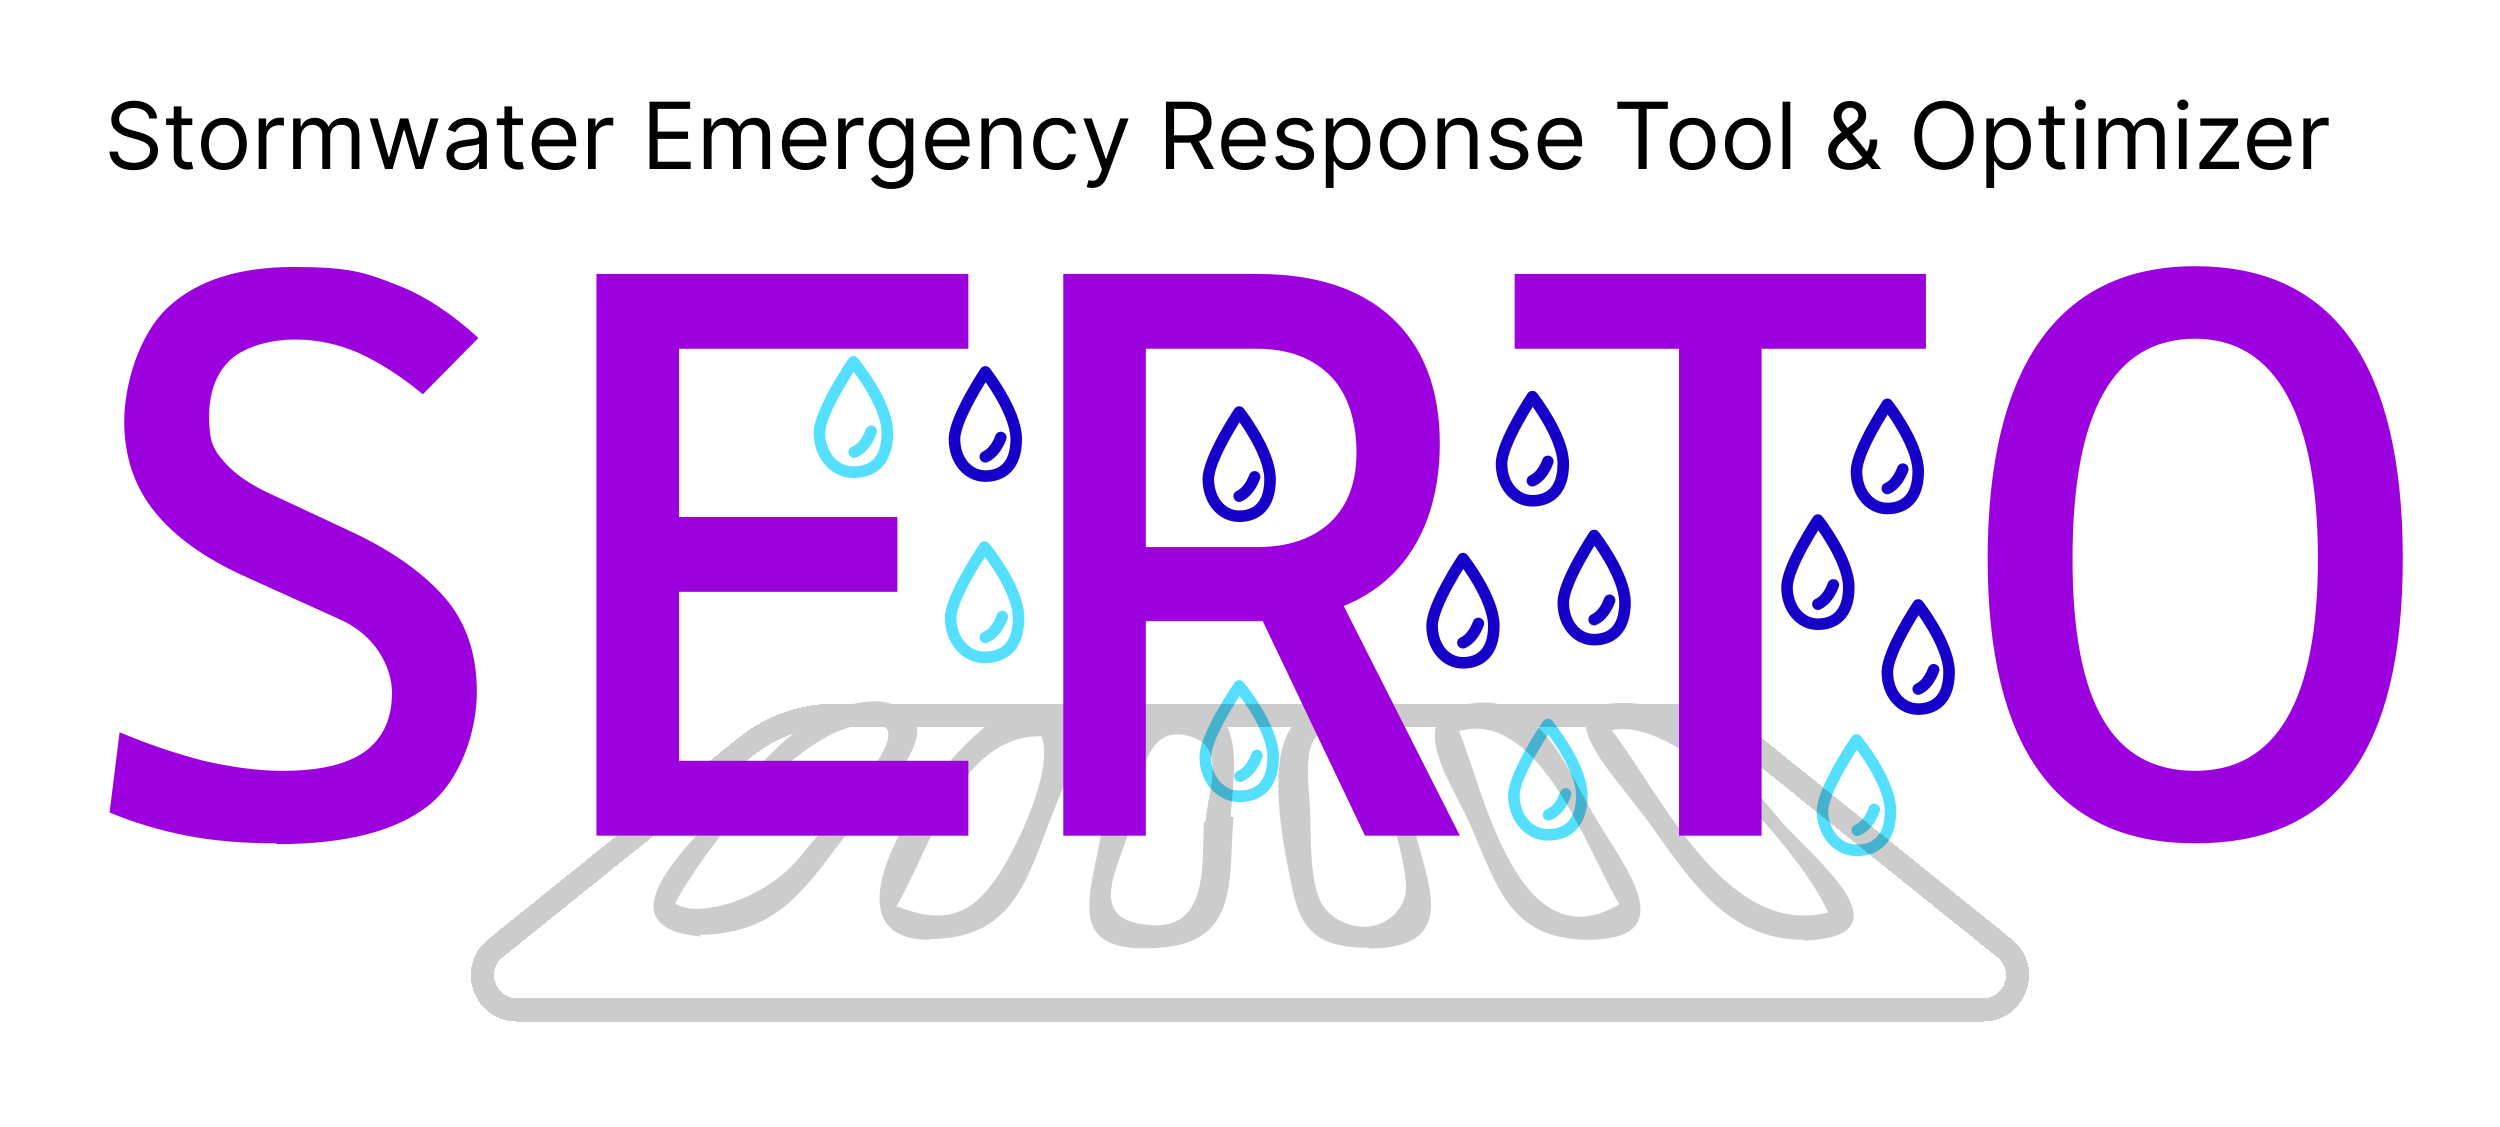 <svg width="324" height="146" viewBox="0 0 324 146" fill="none" xmlns="http://www.w3.org/2000/svg">
<path d="M129.7 56.7C129.3 57.8 128.6 58.8 127.7 59.2M127.7 61.7C125.4 61.7 123.7 59.6 123.7 56.9C123.7 54.2 127.7 48.2 127.7 48.2C127.7 48.2 131.7 53.3 131.7 56.9C131.7 60.5 129.8 61.7 127.7 61.7Z" stroke="#1600C9" stroke-width="1.5" stroke-linecap="round" stroke-linejoin="round"/>
<path d="M112.9 55.9C112.5 57.1 111.7 58.2 110.7 58.6M110.6 61.2C108.1 61.2 106.2 58.9 106.2 56.1C106.2 53.3 110.6 46.9 110.6 46.9C110.6 46.9 115 52.2 115 56.1C115 60 112.9 61.2 110.6 61.2Z" stroke="#55DFFF" stroke-width="1.5" stroke-linecap="round" stroke-linejoin="round"/>
<path d="M129.9 79.9C129.5 81.1 128.7 82.2 127.7 82.6M127.6 85.2C125.1 85.2 123.2 82.9 123.2 80.1C123.2 77.3 127.6 70.9 127.6 70.9C127.6 70.9 132 76.2 132 80.1C132 84 129.9 85.2 127.6 85.2Z" stroke="#55DFFF" stroke-width="1.5" stroke-linecap="round" stroke-linejoin="round"/>
<path d="M162.9 97.9C162.5 99.1 161.7 100.2 160.7 100.6M160.6 103.2C158.1 103.2 156.2 100.9 156.2 98.1C156.2 95.3 160.6 88.9 160.6 88.9C160.6 88.9 165 94.2 165 98.1C165 102 162.9 103.2 160.6 103.2Z" stroke="#55DFFF" stroke-width="1.5" stroke-linecap="round" stroke-linejoin="round"/>
<path d="M202.9 102.9C202.5 104.1 201.7 105.2 200.7 105.6M200.6 108.2C198.1 108.2 196.2 105.9 196.2 103.1C196.2 100.3 200.6 93.9 200.6 93.9C200.6 93.9 205 99.2 205 103.1C205 107 202.9 108.2 200.6 108.2Z" stroke="#55DFFF" stroke-width="1.5" stroke-linecap="round" stroke-linejoin="round"/>
<path d="M242.9 104.9C242.5 106.1 241.7 107.2 240.7 107.6M240.6 110.2C238.1 110.2 236.2 107.9 236.2 105.1C236.2 102.3 240.6 95.9 240.6 95.9C240.6 95.9 245 101.2 245 105.1C245 109 242.9 110.2 240.6 110.2Z" stroke="#55DFFF" stroke-width="1.5" stroke-linecap="round" stroke-linejoin="round"/>
<path d="M162.6 61.8C162.2 62.9 161.5 63.9 160.6 64.3M160.6 66.9C158.3 66.9 156.6 64.8 156.6 62.1C156.6 59.4 160.6 53.4 160.6 53.4C160.6 53.4 164.6 58.5 164.6 62.1C164.6 65.7 162.7 66.9 160.6 66.9Z" stroke="#1600C9" stroke-width="1.5" stroke-linecap="round" stroke-linejoin="round"/>
<path d="M200.6 59.8C200.2 60.9 199.5 61.9 198.6 62.3M198.6 64.9C196.3 64.9 194.6 62.8 194.6 60.1C194.6 57.4 198.6 51.4 198.6 51.4C198.6 51.4 202.6 56.5 202.6 60.1C202.6 63.7 200.7 64.9 198.6 64.9Z" stroke="#1600C9" stroke-width="1.5" stroke-linecap="round" stroke-linejoin="round"/>
<path d="M208.6 77.8C208.2 78.9 207.5 79.9 206.6 80.3M206.6 82.9C204.3 82.9 202.6 80.8 202.6 78.1C202.6 75.4 206.6 69.4 206.6 69.4C206.6 69.4 210.6 74.5 210.6 78.1C210.6 81.7 208.7 82.9 206.6 82.9Z" stroke="#1600C9" stroke-width="1.5" stroke-linecap="round" stroke-linejoin="round"/>
<path d="M237.6 75.8C237.2 76.9 236.5 77.9 235.6 78.3M235.6 80.9C233.3 80.9 231.6 78.8 231.6 76.1C231.6 73.4 235.6 67.4 235.6 67.4C235.6 67.4 239.6 72.5 239.6 76.1C239.6 79.7 237.7 80.9 235.6 80.9Z" stroke="#1600C9" stroke-width="1.5" stroke-linecap="round" stroke-linejoin="round"/>
<path d="M246.6 60.8C246.2 61.9 245.5 62.9 244.6 63.3M244.6 65.9C242.3 65.9 240.6 63.8 240.6 61.1C240.6 58.4 244.6 52.4 244.6 52.4C244.6 52.4 248.6 57.5 248.6 61.1C248.6 64.7 246.7 65.9 244.6 65.9Z" stroke="#1600C9" stroke-width="1.5" stroke-linecap="round" stroke-linejoin="round"/>
<path d="M250.6 86.8C250.2 87.9 249.5 88.9 248.6 89.3M248.6 91.9C246.3 91.9 244.6 89.8 244.6 87.1C244.6 84.4 248.6 78.4 248.6 78.4C248.6 78.4 252.6 83.5 252.6 87.1C252.6 90.7 250.7 91.9 248.6 91.9Z" stroke="#1600C9" stroke-width="1.5" stroke-linecap="round" stroke-linejoin="round"/>
<path d="M191.6 80.8C191.2 81.9 190.5 82.9 189.6 83.3M189.6 85.9C187.3 85.9 185.6 83.8 185.6 81.1C185.6 78.4 189.6 72.4 189.6 72.4C189.6 72.4 193.6 77.5 193.6 81.1C193.6 84.7 191.7 85.9 189.6 85.9Z" stroke="#1600C9" stroke-width="1.5" stroke-linecap="round" stroke-linejoin="round"/>
<g opacity="0.2">
<g filter="url(#filter0_d_30_89)">
<path d="M96.679 92.767C99.965 90.123 104.057 88.682 108.275 88.682H215.725C219.943 88.682 224.035 90.123 227.321 92.767L259.79 118.887C263.1 121.549 261.217 126.893 256.969 126.893H67.031C62.783 126.893 60.9 121.549 64.21 118.887L96.679 92.767Z" stroke="black" stroke-width="3" shape-rendering="crispEdges"/>
</g>
<path d="M233.791 121.805C222.471 121.805 217.845 111.711 211.938 104.302C208.198 99.362 199.339 90.02 212.332 91.201C220.502 91.953 226.901 102.262 231.822 107.523C236.449 112.356 247.08 121.376 233.791 121.913V121.805ZM236.941 118.262C233.791 111.067 218.14 92.705 208.887 94.638C215.285 102.906 223.652 121.591 236.941 118.262Z" fill="black"/>
<path d="M90.748 121.376C77.656 120.087 89.267 109.507 93.5 104.782C98.126 99.95 103.84 90.873 114 90.873C125.517 92.806 113.487 103.336 109.746 108.06C104.234 115.255 100.887 120.946 90.748 121.161V121.376ZM87.5 117.06C90.355 119.164 99.41 116.544 103.84 110.852C106.695 107.201 118.868 94.84 114 93.964C104.452 92.246 90.748 110.852 87.5 117.06Z" fill="black"/>
<path d="M120.491 121.805C103.659 121.805 124.011 93.944 131 92.333C143.403 89.649 139.096 98.718 136.832 104.409C133.288 112.893 132.008 121.805 120.294 121.698H120.491V121.805ZM116.357 117.51C122.755 119.98 126.102 118.369 129.449 113.322C131.91 109.564 136.575 99.827 135 95.424C124.369 95.209 120.688 109.779 116.16 117.51H116.357Z" fill="black"/>
<path d="M205.934 121.805C195.696 121.805 194.023 114.826 190.676 107.201C188.215 101.403 181.128 92.168 191.168 91.094C200.028 90.127 203.571 100.866 207.115 106.557C210.659 112.463 218.14 121.805 205.737 121.805H205.934ZM189.101 94.745C192.153 102.047 196.681 125.027 209.871 117.188C205.835 110.638 199.634 91.846 189.101 94.745Z" fill="black"/>
<path d="M177.387 122.836C170.103 122.836 168.331 120.044 167.248 114.03C166.166 108.661 163.213 94.701 169.906 92.232C180.734 88.151 181.915 102.648 183.589 108.554C185.558 115.856 188.412 122.836 177.387 122.943V122.836ZM169.709 103.829C170.103 107.48 169.217 115.856 172.367 118.433C176.108 121.547 181.029 120.044 182.112 116.071C182.998 112.849 178.175 97.279 175.222 95.561C168.331 91.909 169.512 100.5 169.709 103.614V103.829Z" fill="black"/>
<path d="M159.866 105.869C159.177 113.816 160.752 122.191 150.121 122.836C140.375 123.48 140.375 119.185 141.95 111.883C143.328 105.869 144.116 94.594 151.302 92.339C161.933 89.118 159.964 99.748 159.472 105.869H159.866ZM156.224 106.514C156.617 102.003 159.275 96.205 153.369 95.238C147.66 94.272 147.561 103.614 146.478 107.158C145.1 112.312 140.671 118.97 148.447 119.829C156.913 121.01 155.731 111.56 156.027 106.514H156.224Z" fill="black"/>
</g>
<path d="M35.8 109.3C31.7 109.3 27.8 109 24.2 108.3C20.6 107.6 17.3 106.6 14.2 105.3L15.5 94.9C19.3 96.5 22.9 97.7 26.4 98.6C29.9 99.4 33.3 99.9 36.6 99.9C41.4 99.9 44.9 99.1 47.3 97.4C49.6 95.7 50.8 93.2 50.8 89.8C50.8 86.4 48.6 82.3 44.1 80.3L31.5 74.6C26.5 72.3 22.7 69.6 20.1 66.4C17.5 63.2 16.1 59.3 16.1 54.6C16.1 49.9 18 43.3 21.8 39.8C25.6 36.3 31 34.6 38.1 34.6C45.2 34.6 47.3 35.3 51.1 36.8C54.9 38.2 58.5 40.6 62 43.8L54.8 51.1C51.8 48.6 49 46.9 46.4 45.7C43.8 44.6 41.1 44 38.2 44C35.3 44 32 44.8 30 46.5C28.1 48.2 27.1 50.7 27.1 54C27.1 57.3 27.7 58.3 29 59.8C30.3 61.3 32.1 62.6 34.6 63.8L45.3 68.8C50.7 71.3 54.8 74.2 57.6 77.4C60.4 80.6 61.8 84.7 61.8 89.7C61.8 94.7 59.7 101.2 55.4 104.5C51.1 107.8 44.6 109.4 35.9 109.4L35.8 109.3Z" fill="#9D00DF"/>
<path d="M77.3 108.3V35.5H88V108.3H77.3ZM77.3 45.2V35.5H125.5V45.2H77.3ZM77.3 76.7V67H116.3V76.7H77.3ZM77.3 108.3V98.6H125.5V108.3H77.3Z" fill="#9D00DF"/>
<path d="M137.8 108.3V35.5H148.5V108.3H137.8ZM147.8 80.6V70.9H162.9C167 70.9 170.1 69.8 172.4 67.7C174.7 65.5 175.8 62.5 175.8 58.6C175.8 54.7 174.7 51 172.4 48.7C170.1 46.4 167 45.2 162.9 45.2H148L146.8 35.5H162.9C170.5 35.5 176.3 37.4 180.4 41.2C184.5 45 186.6 50.5 186.6 57.5C186.6 64.5 184.5 70.5 180.4 74.5C176.3 78.5 170.4 80.5 162.9 80.5H147.8V80.6ZM176.9 108.3L160.6 74.1H171.9L189.2 108.3H176.9Z" fill="#9D00DF"/>
<path d="M196.3 45.2V35.5H249.6V45.2H196.3ZM217.6 108.3V35.5H228.3V108.3H217.6Z" fill="#9D00DF"/>
<path d="M284.5 109.3C266.6 109.3 257.6 97 257.6 72.4C257.6 47.8 266.6 34.5 284.5 34.5C302.4 34.5 311.4 47.1 311.4 72.4C311.4 97.7 302.4 109.3 284.5 109.3ZM284.5 99.9C295.1 99.9 300.4 90.7 300.4 72.4C300.4 54.1 295.1 43.9 284.5 43.9C273.9 43.9 268.6 53.4 268.6 72.4C268.6 91.4 273.9 99.9 284.5 99.9Z" fill="#9D00DF"/>
<path d="M19.329 15.354C19.278 14.923 19.071 14.588 18.707 14.349C18.344 14.11 17.898 13.991 17.369 13.991C16.983 13.991 16.645 14.053 16.355 14.178C16.068 14.303 15.844 14.475 15.682 14.694C15.523 14.913 15.443 15.161 15.443 15.44C15.443 15.673 15.499 15.873 15.609 16.041C15.723 16.205 15.868 16.343 16.044 16.454C16.22 16.562 16.405 16.651 16.598 16.722C16.791 16.791 16.969 16.846 17.131 16.889L18.017 17.127C18.244 17.187 18.497 17.269 18.776 17.374C19.057 17.48 19.325 17.623 19.581 17.805C19.84 17.984 20.053 18.214 20.22 18.495C20.388 18.776 20.472 19.122 20.472 19.531C20.472 20.002 20.348 20.428 20.101 20.809C19.857 21.19 19.499 21.492 19.027 21.717C18.558 21.941 17.989 22.053 17.318 22.053C16.693 22.053 16.152 21.953 15.695 21.751C15.24 21.549 14.882 21.268 14.621 20.907C14.362 20.546 14.216 20.127 14.182 19.65H15.273C15.301 19.98 15.412 20.252 15.605 20.468C15.801 20.681 16.048 20.84 16.347 20.945C16.648 21.048 16.972 21.099 17.318 21.099C17.722 21.099 18.084 21.034 18.405 20.903C18.726 20.769 18.98 20.585 19.168 20.349C19.355 20.11 19.449 19.832 19.449 19.514C19.449 19.224 19.368 18.988 19.206 18.806C19.044 18.624 18.831 18.477 18.567 18.363C18.303 18.249 18.017 18.15 17.71 18.065L16.636 17.758C15.954 17.562 15.415 17.282 15.017 16.919C14.619 16.555 14.421 16.079 14.421 15.491C14.421 15.002 14.553 14.576 14.817 14.213C15.084 13.846 15.442 13.562 15.891 13.36C16.342 13.156 16.847 13.053 17.403 13.053C17.966 13.053 18.466 13.154 18.903 13.356C19.341 13.555 19.688 13.828 19.943 14.174C20.202 14.521 20.338 14.914 20.352 15.354H19.329ZM24.919 15.354V16.207H21.527V15.354H24.919ZM22.516 13.786H23.522V20.025C23.522 20.309 23.563 20.522 23.645 20.664C23.73 20.803 23.838 20.897 23.969 20.945C24.103 20.991 24.243 21.014 24.391 21.014C24.502 21.014 24.593 21.008 24.664 20.997C24.735 20.982 24.791 20.971 24.834 20.962L25.039 21.866C24.971 21.892 24.875 21.917 24.753 21.943C24.631 21.971 24.476 21.985 24.289 21.985C24.005 21.985 23.726 21.924 23.453 21.802C23.184 21.68 22.959 21.494 22.78 21.244C22.604 20.994 22.516 20.678 22.516 20.298V13.786ZM29.021 22.036C28.43 22.036 27.912 21.896 27.466 21.614C27.022 21.333 26.676 20.94 26.426 20.434C26.179 19.928 26.055 19.337 26.055 18.661C26.055 17.98 26.179 17.384 26.426 16.876C26.676 16.367 27.022 15.972 27.466 15.691C27.912 15.41 28.43 15.269 29.021 15.269C29.612 15.269 30.129 15.41 30.572 15.691C31.018 15.972 31.365 16.367 31.612 16.876C31.862 17.384 31.987 17.98 31.987 18.661C31.987 19.337 31.862 19.928 31.612 20.434C31.365 20.94 31.018 21.333 30.572 21.614C30.129 21.896 29.612 22.036 29.021 22.036ZM29.021 21.133C29.47 21.133 29.839 21.018 30.129 20.788C30.419 20.558 30.633 20.255 30.772 19.88C30.912 19.505 30.981 19.099 30.981 18.661C30.981 18.224 30.912 17.816 30.772 17.438C30.633 17.061 30.419 16.755 30.129 16.522C29.839 16.289 29.47 16.173 29.021 16.173C28.572 16.173 28.203 16.289 27.913 16.522C27.623 16.755 27.409 17.061 27.27 17.438C27.13 17.816 27.061 18.224 27.061 18.661C27.061 19.099 27.13 19.505 27.27 19.88C27.409 20.255 27.623 20.558 27.913 20.788C28.203 21.018 28.572 21.133 29.021 21.133ZM33.522 21.9V15.354H34.494V16.343H34.562C34.681 16.019 34.897 15.757 35.209 15.555C35.522 15.353 35.874 15.252 36.266 15.252C36.34 15.252 36.432 15.254 36.543 15.257C36.654 15.259 36.738 15.264 36.795 15.269V16.292C36.761 16.284 36.682 16.271 36.56 16.254C36.441 16.234 36.315 16.224 36.181 16.224C35.863 16.224 35.579 16.291 35.329 16.424C35.082 16.555 34.886 16.737 34.741 16.97C34.599 17.2 34.528 17.462 34.528 17.758V21.9H33.522ZM37.987 21.9V15.354H38.959V16.377H39.044C39.18 16.028 39.4 15.757 39.704 15.563C40.008 15.367 40.373 15.269 40.799 15.269C41.231 15.269 41.591 15.367 41.877 15.563C42.167 15.757 42.393 16.028 42.555 16.377H42.623C42.791 16.039 43.042 15.771 43.377 15.572C43.713 15.37 44.115 15.269 44.584 15.269C45.169 15.269 45.647 15.453 46.02 15.819C46.392 16.183 46.578 16.749 46.578 17.519V21.9H45.572V17.519C45.572 17.036 45.44 16.691 45.176 16.484C44.912 16.276 44.6 16.173 44.242 16.173C43.782 16.173 43.426 16.312 43.173 16.59C42.92 16.866 42.794 17.215 42.794 17.639V21.9H41.771V17.417C41.771 17.045 41.65 16.745 41.409 16.518C41.167 16.288 40.856 16.173 40.475 16.173C40.214 16.173 39.97 16.242 39.742 16.381C39.518 16.521 39.336 16.714 39.197 16.961C39.061 17.205 38.992 17.488 38.992 17.809V21.9H37.987ZM49.9 21.9L47.905 15.354H48.962L50.377 20.366H50.445L51.843 15.354H52.916L54.297 20.349H54.365L55.78 15.354H56.837L54.843 21.9H53.854L52.422 16.872H52.32L50.888 21.9H49.9ZM60.093 22.053C59.678 22.053 59.301 21.975 58.963 21.819C58.625 21.66 58.357 21.431 58.158 21.133C57.959 20.832 57.86 20.468 57.86 20.042C57.86 19.667 57.934 19.363 58.081 19.13C58.229 18.894 58.426 18.71 58.674 18.576C58.921 18.443 59.194 18.343 59.492 18.278C59.793 18.21 60.096 18.156 60.4 18.116C60.797 18.065 61.12 18.026 61.367 18.001C61.617 17.972 61.799 17.926 61.912 17.86C62.029 17.795 62.087 17.681 62.087 17.519V17.485C62.087 17.065 61.972 16.738 61.742 16.505C61.515 16.272 61.169 16.156 60.706 16.156C60.226 16.156 59.85 16.261 59.577 16.471C59.304 16.681 59.113 16.906 59.002 17.144L58.047 16.803C58.218 16.406 58.445 16.096 58.729 15.874C59.016 15.65 59.328 15.494 59.666 15.406C60.008 15.315 60.343 15.269 60.672 15.269C60.883 15.269 61.124 15.295 61.397 15.346C61.672 15.394 61.938 15.495 62.194 15.649C62.452 15.802 62.666 16.034 62.837 16.343C63.008 16.653 63.093 17.068 63.093 17.587V21.9H62.087V21.014H62.036C61.968 21.156 61.854 21.308 61.695 21.47C61.536 21.631 61.324 21.769 61.06 21.883C60.796 21.997 60.473 22.053 60.093 22.053ZM60.246 21.15C60.644 21.15 60.979 21.072 61.252 20.916C61.527 20.759 61.735 20.558 61.874 20.311C62.016 20.063 62.087 19.803 62.087 19.531V18.61C62.044 18.661 61.951 18.708 61.806 18.751C61.664 18.791 61.499 18.826 61.311 18.857C61.127 18.886 60.946 18.911 60.77 18.934C60.597 18.954 60.456 18.971 60.348 18.985C60.087 19.019 59.843 19.075 59.615 19.151C59.391 19.225 59.209 19.337 59.07 19.488C58.934 19.636 58.865 19.837 58.865 20.093C58.865 20.443 58.995 20.707 59.253 20.886C59.515 21.062 59.846 21.15 60.246 21.15ZM67.775 15.354V16.207H64.383V15.354H67.775ZM65.371 13.786H66.377V20.025C66.377 20.309 66.418 20.522 66.501 20.664C66.586 20.803 66.694 20.897 66.825 20.945C66.958 20.991 67.099 21.014 67.246 21.014C67.357 21.014 67.448 21.008 67.519 20.997C67.59 20.982 67.647 20.971 67.69 20.962L67.894 21.866C67.826 21.892 67.731 21.917 67.609 21.943C67.487 21.971 67.332 21.985 67.144 21.985C66.86 21.985 66.582 21.924 66.309 21.802C66.039 21.68 65.815 21.494 65.636 21.244C65.46 20.994 65.371 20.678 65.371 20.298V13.786ZM71.962 22.036C71.331 22.036 70.787 21.897 70.329 21.619C69.875 21.337 69.524 20.945 69.277 20.443C69.033 19.937 68.91 19.349 68.91 18.678C68.91 18.008 69.033 17.417 69.277 16.906C69.524 16.392 69.868 15.991 70.308 15.704C70.751 15.414 71.269 15.269 71.859 15.269C72.2 15.269 72.537 15.326 72.869 15.44C73.202 15.553 73.504 15.738 73.777 15.994C74.05 16.247 74.267 16.582 74.429 16.999C74.591 17.417 74.672 17.931 74.672 18.542V18.968H69.626V18.099H73.649C73.649 17.73 73.575 17.4 73.428 17.11C73.283 16.82 73.075 16.592 72.805 16.424C72.538 16.256 72.223 16.173 71.859 16.173C71.459 16.173 71.112 16.272 70.82 16.471C70.53 16.667 70.307 16.923 70.151 17.238C69.994 17.553 69.916 17.892 69.916 18.252V18.832C69.916 19.326 70.001 19.745 70.172 20.089C70.345 20.43 70.585 20.69 70.892 20.869C71.199 21.045 71.555 21.133 71.962 21.133C72.226 21.133 72.465 21.096 72.678 21.022C72.894 20.945 73.079 20.832 73.236 20.681C73.392 20.528 73.513 20.337 73.598 20.11L74.57 20.383C74.467 20.712 74.296 21.002 74.054 21.252C73.812 21.499 73.514 21.693 73.159 21.832C72.804 21.968 72.405 22.036 71.962 22.036ZM76.202 21.9V15.354H77.173V16.343H77.242C77.361 16.019 77.577 15.757 77.889 15.555C78.202 15.353 78.554 15.252 78.946 15.252C79.02 15.252 79.112 15.254 79.223 15.257C79.334 15.259 79.418 15.264 79.474 15.269V16.292C79.44 16.284 79.362 16.271 79.24 16.254C79.121 16.234 78.994 16.224 78.861 16.224C78.543 16.224 78.258 16.291 78.008 16.424C77.761 16.555 77.565 16.737 77.421 16.97C77.278 17.2 77.207 17.462 77.207 17.758V21.9H76.202ZM84.178 21.9V13.173H89.445V14.11H85.235V17.059H89.172V17.997H85.235V20.962H89.513V21.9H84.178ZM91.213 21.9V15.354H92.185V16.377H92.27C92.407 16.028 92.627 15.757 92.931 15.563C93.235 15.367 93.6 15.269 94.026 15.269C94.458 15.269 94.817 15.367 95.104 15.563C95.394 15.757 95.62 16.028 95.782 16.377H95.85C96.017 16.039 96.269 15.771 96.604 15.572C96.939 15.37 97.341 15.269 97.81 15.269C98.395 15.269 98.874 15.453 99.246 15.819C99.618 16.183 99.804 16.749 99.804 17.519V21.9H98.799V17.519C98.799 17.036 98.666 16.691 98.402 16.484C98.138 16.276 97.827 16.173 97.469 16.173C97.009 16.173 96.652 16.312 96.4 16.59C96.147 16.866 96.02 17.215 96.02 17.639V21.9H94.998V17.417C94.998 17.045 94.877 16.745 94.635 16.518C94.394 16.288 94.083 16.173 93.702 16.173C93.441 16.173 93.196 16.242 92.969 16.381C92.745 16.521 92.563 16.714 92.424 16.961C92.287 17.205 92.219 17.488 92.219 17.809V21.9H91.213ZM104.387 22.036C103.757 22.036 103.213 21.897 102.755 21.619C102.301 21.337 101.95 20.945 101.703 20.443C101.458 19.937 101.336 19.349 101.336 18.678C101.336 18.008 101.458 17.417 101.703 16.906C101.95 16.392 102.294 15.991 102.734 15.704C103.177 15.414 103.694 15.269 104.285 15.269C104.626 15.269 104.963 15.326 105.295 15.44C105.627 15.553 105.93 15.738 106.203 15.994C106.475 16.247 106.693 16.582 106.855 16.999C107.017 17.417 107.098 17.931 107.098 18.542V18.968H102.052V18.099H106.075C106.075 17.73 106.001 17.4 105.853 17.11C105.708 16.82 105.501 16.592 105.231 16.424C104.964 16.256 104.649 16.173 104.285 16.173C103.885 16.173 103.538 16.272 103.245 16.471C102.956 16.667 102.733 16.923 102.576 17.238C102.42 17.553 102.342 17.892 102.342 18.252V18.832C102.342 19.326 102.427 19.745 102.598 20.089C102.771 20.43 103.011 20.69 103.318 20.869C103.625 21.045 103.981 21.133 104.387 21.133C104.652 21.133 104.89 21.096 105.103 21.022C105.319 20.945 105.505 20.832 105.662 20.681C105.818 20.528 105.939 20.337 106.024 20.11L106.995 20.383C106.893 20.712 106.721 21.002 106.48 21.252C106.238 21.499 105.94 21.693 105.585 21.832C105.23 21.968 104.831 22.036 104.387 22.036ZM108.627 21.9V15.354H109.599V16.343H109.667C109.787 16.019 110.002 15.757 110.315 15.555C110.627 15.353 110.98 15.252 111.372 15.252C111.446 15.252 111.538 15.254 111.649 15.257C111.76 15.259 111.843 15.264 111.9 15.269V16.292C111.866 16.284 111.788 16.271 111.666 16.254C111.547 16.234 111.42 16.224 111.287 16.224C110.968 16.224 110.684 16.291 110.434 16.424C110.187 16.555 109.991 16.737 109.846 16.97C109.704 17.2 109.633 17.462 109.633 17.758V21.9H108.627ZM115.535 24.491C115.049 24.491 114.632 24.428 114.282 24.303C113.933 24.181 113.642 24.019 113.409 23.818C113.179 23.619 112.995 23.406 112.859 23.178L113.66 22.616C113.751 22.735 113.866 22.872 114.005 23.025C114.145 23.181 114.335 23.316 114.576 23.43C114.821 23.546 115.14 23.605 115.535 23.605C116.064 23.605 116.5 23.477 116.843 23.221C117.187 22.965 117.359 22.565 117.359 22.019V20.69H117.274C117.2 20.809 117.095 20.957 116.958 21.133C116.825 21.306 116.632 21.461 116.379 21.597C116.129 21.731 115.791 21.798 115.365 21.798C114.836 21.798 114.362 21.673 113.941 21.423C113.524 21.173 113.193 20.809 112.949 20.332C112.707 19.855 112.586 19.275 112.586 18.593C112.586 17.923 112.704 17.339 112.94 16.842C113.176 16.342 113.504 15.955 113.924 15.683C114.345 15.407 114.831 15.269 115.382 15.269C115.808 15.269 116.146 15.34 116.396 15.482C116.649 15.622 116.842 15.781 116.975 15.96C117.112 16.136 117.217 16.281 117.291 16.394H117.393V15.354H118.365V22.087C118.365 22.65 118.237 23.107 117.981 23.46C117.728 23.815 117.387 24.075 116.958 24.239C116.532 24.407 116.058 24.491 115.535 24.491ZM115.501 20.894C115.904 20.894 116.245 20.802 116.524 20.617C116.802 20.433 117.014 20.167 117.159 19.82C117.304 19.474 117.376 19.059 117.376 18.576C117.376 18.105 117.305 17.688 117.163 17.328C117.021 16.967 116.811 16.684 116.532 16.48C116.254 16.275 115.91 16.173 115.501 16.173C115.075 16.173 114.72 16.281 114.436 16.497C114.154 16.712 113.943 17.002 113.801 17.366C113.662 17.73 113.592 18.133 113.592 18.576C113.592 19.031 113.663 19.433 113.805 19.782C113.95 20.129 114.163 20.401 114.444 20.6C114.728 20.796 115.081 20.894 115.501 20.894ZM122.95 22.036C122.319 22.036 121.775 21.897 121.318 21.619C120.863 21.337 120.512 20.945 120.265 20.443C120.021 19.937 119.899 19.349 119.899 18.678C119.899 18.008 120.021 17.417 120.265 16.906C120.512 16.392 120.856 15.991 121.297 15.704C121.74 15.414 122.257 15.269 122.848 15.269C123.189 15.269 123.525 15.326 123.858 15.44C124.19 15.553 124.493 15.738 124.765 15.994C125.038 16.247 125.255 16.582 125.417 16.999C125.579 17.417 125.66 17.931 125.66 18.542V18.968H120.615V18.099H124.637C124.637 17.73 124.564 17.4 124.416 17.11C124.271 16.82 124.064 16.592 123.794 16.424C123.527 16.256 123.211 16.173 122.848 16.173C122.447 16.173 122.1 16.272 121.808 16.471C121.518 16.667 121.295 16.923 121.139 17.238C120.983 17.553 120.904 17.892 120.904 18.252V18.832C120.904 19.326 120.99 19.745 121.16 20.089C121.333 20.43 121.574 20.69 121.88 20.869C122.187 21.045 122.544 21.133 122.95 21.133C123.214 21.133 123.453 21.096 123.666 21.022C123.882 20.945 124.068 20.832 124.224 20.681C124.38 20.528 124.501 20.337 124.586 20.11L125.558 20.383C125.456 20.712 125.284 21.002 125.042 21.252C124.801 21.499 124.502 21.693 124.147 21.832C123.792 21.968 123.393 22.036 122.95 22.036ZM128.196 17.962V21.9H127.19V15.354H128.162V16.377H128.247C128.4 16.045 128.633 15.778 128.946 15.576C129.258 15.372 129.662 15.269 130.156 15.269C130.599 15.269 130.987 15.36 131.319 15.542C131.652 15.721 131.91 15.994 132.095 16.36C132.279 16.724 132.372 17.184 132.372 17.741V21.9H131.366V17.809C131.366 17.295 131.233 16.894 130.966 16.607C130.699 16.318 130.332 16.173 129.866 16.173C129.545 16.173 129.258 16.242 129.005 16.381C128.755 16.521 128.558 16.724 128.413 16.991C128.268 17.258 128.196 17.582 128.196 17.962ZM136.869 22.036C136.255 22.036 135.727 21.892 135.283 21.602C134.84 21.312 134.499 20.913 134.261 20.404C134.022 19.896 133.903 19.315 133.903 18.661C133.903 17.997 134.025 17.41 134.269 16.901C134.516 16.39 134.86 15.991 135.3 15.704C135.744 15.414 136.261 15.269 136.852 15.269C137.312 15.269 137.727 15.354 138.096 15.525C138.465 15.695 138.768 15.934 139.004 16.241C139.239 16.548 139.386 16.906 139.442 17.315H138.437C138.36 17.017 138.19 16.752 137.925 16.522C137.664 16.289 137.312 16.173 136.869 16.173C136.477 16.173 136.133 16.275 135.837 16.48C135.545 16.681 135.316 16.967 135.151 17.336C134.989 17.703 134.908 18.133 134.908 18.627C134.908 19.133 134.988 19.573 135.147 19.948C135.309 20.323 135.536 20.614 135.829 20.822C136.124 21.029 136.471 21.133 136.869 21.133C137.13 21.133 137.367 21.087 137.58 20.997C137.793 20.906 137.974 20.775 138.121 20.605C138.269 20.434 138.374 20.23 138.437 19.991H139.442C139.386 20.377 139.245 20.725 139.021 21.035C138.799 21.342 138.505 21.586 138.138 21.768C137.775 21.947 137.352 22.036 136.869 22.036ZM141.56 24.355C141.39 24.355 141.238 24.34 141.104 24.312C140.971 24.286 140.879 24.261 140.827 24.235L141.083 23.349C141.327 23.411 141.543 23.434 141.731 23.417C141.918 23.4 142.085 23.316 142.229 23.166C142.377 23.018 142.512 22.778 142.634 22.445L142.822 21.934L140.401 15.354H141.492L143.299 20.57H143.367L145.174 15.354H146.265L143.487 22.855C143.362 23.193 143.207 23.472 143.022 23.694C142.837 23.919 142.623 24.085 142.379 24.193C142.137 24.301 141.864 24.355 141.56 24.355ZM151.104 21.9V13.173H154.053C154.734 13.173 155.294 13.289 155.732 13.522C156.169 13.752 156.493 14.069 156.703 14.472C156.913 14.876 157.018 15.335 157.018 15.849C157.018 16.363 156.913 16.819 156.703 17.217C156.493 17.614 156.17 17.927 155.736 18.154C155.301 18.379 154.746 18.491 154.07 18.491H151.683V17.536H154.036C154.501 17.536 154.876 17.468 155.161 17.332C155.447 17.195 155.655 17.002 155.783 16.752C155.913 16.499 155.979 16.198 155.979 15.849C155.979 15.499 155.913 15.194 155.783 14.933C155.652 14.671 155.443 14.47 155.156 14.328C154.869 14.183 154.49 14.11 154.018 14.11H152.161V21.9H151.104ZM155.212 17.98L157.359 21.9H156.132L154.018 17.98H155.212ZM161.317 22.036C160.686 22.036 160.142 21.897 159.685 21.619C159.23 21.337 158.88 20.945 158.632 20.443C158.388 19.937 158.266 19.349 158.266 18.678C158.266 18.008 158.388 17.417 158.632 16.906C158.88 16.392 159.223 15.991 159.664 15.704C160.107 15.414 160.624 15.269 161.215 15.269C161.556 15.269 161.892 15.326 162.225 15.44C162.557 15.553 162.86 15.738 163.132 15.994C163.405 16.247 163.623 16.582 163.784 16.999C163.946 17.417 164.027 17.931 164.027 18.542V18.968H158.982V18.099H163.005C163.005 17.73 162.931 17.4 162.783 17.11C162.638 16.82 162.431 16.592 162.161 16.424C161.894 16.256 161.578 16.173 161.215 16.173C160.814 16.173 160.468 16.272 160.175 16.471C159.885 16.667 159.662 16.923 159.506 17.238C159.35 17.553 159.272 17.892 159.272 18.252V18.832C159.272 19.326 159.357 19.745 159.527 20.089C159.701 20.43 159.941 20.69 160.248 20.869C160.554 21.045 160.911 21.133 161.317 21.133C161.581 21.133 161.82 21.096 162.033 21.022C162.249 20.945 162.435 20.832 162.591 20.681C162.748 20.528 162.868 20.337 162.953 20.11L163.925 20.383C163.823 20.712 163.651 21.002 163.409 21.252C163.168 21.499 162.87 21.693 162.515 21.832C162.159 21.968 161.76 22.036 161.317 22.036ZM170.194 16.82L169.29 17.076C169.233 16.926 169.15 16.779 169.039 16.637C168.931 16.492 168.783 16.373 168.596 16.279C168.408 16.186 168.168 16.139 167.875 16.139C167.475 16.139 167.141 16.231 166.874 16.416C166.61 16.597 166.478 16.829 166.478 17.11C166.478 17.36 166.569 17.558 166.75 17.703C166.932 17.847 167.216 17.968 167.603 18.065L168.574 18.303C169.159 18.445 169.596 18.663 169.882 18.955C170.169 19.245 170.313 19.619 170.313 20.076C170.313 20.451 170.205 20.786 169.989 21.082C169.776 21.377 169.478 21.61 169.094 21.781C168.711 21.951 168.265 22.036 167.756 22.036C167.088 22.036 166.536 21.892 166.098 21.602C165.661 21.312 165.384 20.889 165.267 20.332L166.222 20.093C166.313 20.445 166.485 20.71 166.738 20.886C166.993 21.062 167.327 21.15 167.739 21.15C168.208 21.15 168.58 21.051 168.855 20.852C169.134 20.65 169.273 20.409 169.273 20.127C169.273 19.9 169.194 19.71 169.034 19.556C168.875 19.4 168.631 19.284 168.301 19.207L167.211 18.951C166.611 18.809 166.171 18.589 165.89 18.291C165.611 17.989 165.472 17.613 165.472 17.161C165.472 16.792 165.576 16.465 165.783 16.181C165.993 15.897 166.279 15.674 166.64 15.512C167.003 15.35 167.415 15.269 167.875 15.269C168.523 15.269 169.032 15.411 169.401 15.695C169.773 15.979 170.037 16.355 170.194 16.82ZM171.827 24.355V15.354H172.798V16.394H172.918C172.991 16.281 173.094 16.136 173.224 15.96C173.358 15.781 173.548 15.622 173.795 15.482C174.045 15.34 174.384 15.269 174.81 15.269C175.361 15.269 175.847 15.407 176.267 15.683C176.688 15.958 177.016 16.349 177.251 16.855C177.487 17.36 177.605 17.957 177.605 18.644C177.605 19.337 177.487 19.938 177.251 20.447C177.016 20.953 176.689 21.345 176.271 21.623C175.854 21.899 175.372 22.036 174.827 22.036C174.406 22.036 174.07 21.967 173.817 21.828C173.564 21.686 173.369 21.525 173.233 21.346C173.097 21.164 172.991 21.014 172.918 20.894H172.832V24.355H171.827ZM172.815 18.627C172.815 19.122 172.888 19.558 173.033 19.936C173.178 20.311 173.389 20.605 173.668 20.818C173.946 21.028 174.287 21.133 174.69 21.133C175.111 21.133 175.462 21.022 175.743 20.801C176.027 20.576 176.24 20.275 176.382 19.897C176.527 19.517 176.599 19.093 176.599 18.627C176.599 18.167 176.528 17.752 176.386 17.383C176.247 17.011 176.036 16.717 175.751 16.501C175.47 16.282 175.116 16.173 174.69 16.173C174.281 16.173 173.938 16.276 173.659 16.484C173.381 16.688 173.17 16.975 173.028 17.345C172.886 17.711 172.815 18.139 172.815 18.627ZM181.798 22.036C181.207 22.036 180.689 21.896 180.243 21.614C179.8 21.333 179.453 20.94 179.203 20.434C178.956 19.928 178.832 19.337 178.832 18.661C178.832 17.98 178.956 17.384 179.203 16.876C179.453 16.367 179.8 15.972 180.243 15.691C180.689 15.41 181.207 15.269 181.798 15.269C182.389 15.269 182.906 15.41 183.349 15.691C183.795 15.972 184.142 16.367 184.389 16.876C184.639 17.384 184.764 17.98 184.764 18.661C184.764 19.337 184.639 19.928 184.389 20.434C184.142 20.94 183.795 21.333 183.349 21.614C182.906 21.896 182.389 22.036 181.798 22.036ZM181.798 21.133C182.247 21.133 182.616 21.018 182.906 20.788C183.196 20.558 183.411 20.255 183.55 19.88C183.689 19.505 183.759 19.099 183.759 18.661C183.759 18.224 183.689 17.816 183.55 17.438C183.411 17.061 183.196 16.755 182.906 16.522C182.616 16.289 182.247 16.173 181.798 16.173C181.349 16.173 180.98 16.289 180.69 16.522C180.401 16.755 180.186 17.061 180.047 17.438C179.908 17.816 179.838 18.224 179.838 18.661C179.838 19.099 179.908 19.505 180.047 19.88C180.186 20.255 180.401 20.558 180.69 20.788C180.98 21.018 181.349 21.133 181.798 21.133ZM187.305 17.962V21.9H186.299V15.354H187.271V16.377H187.356C187.51 16.045 187.743 15.778 188.055 15.576C188.368 15.372 188.771 15.269 189.265 15.269C189.708 15.269 190.096 15.36 190.429 15.542C190.761 15.721 191.02 15.994 191.204 16.36C191.389 16.724 191.481 17.184 191.481 17.741V21.9H190.475V17.809C190.475 17.295 190.342 16.894 190.075 16.607C189.808 16.318 189.441 16.173 188.975 16.173C188.654 16.173 188.368 16.242 188.115 16.381C187.865 16.521 187.667 16.724 187.522 16.991C187.377 17.258 187.305 17.582 187.305 17.962ZM197.955 16.82L197.052 17.076C196.995 16.926 196.911 16.779 196.8 16.637C196.692 16.492 196.545 16.373 196.357 16.279C196.17 16.186 195.93 16.139 195.637 16.139C195.237 16.139 194.903 16.231 194.636 16.416C194.371 16.597 194.239 16.829 194.239 17.11C194.239 17.36 194.33 17.558 194.512 17.703C194.694 17.847 194.978 17.968 195.364 18.065L196.336 18.303C196.921 18.445 197.357 18.663 197.644 18.955C197.931 19.245 198.075 19.619 198.075 20.076C198.075 20.451 197.967 20.786 197.751 21.082C197.538 21.377 197.239 21.61 196.856 21.781C196.472 21.951 196.026 22.036 195.518 22.036C194.85 22.036 194.298 21.892 193.86 21.602C193.423 21.312 193.146 20.889 193.029 20.332L193.984 20.093C194.075 20.445 194.246 20.71 194.499 20.886C194.755 21.062 195.089 21.15 195.501 21.15C195.969 21.15 196.342 21.051 196.617 20.852C196.896 20.65 197.035 20.409 197.035 20.127C197.035 19.9 196.955 19.71 196.796 19.556C196.637 19.4 196.393 19.284 196.063 19.207L194.972 18.951C194.373 18.809 193.933 18.589 193.651 18.291C193.373 17.989 193.234 17.613 193.234 17.161C193.234 16.792 193.337 16.465 193.545 16.181C193.755 15.897 194.04 15.674 194.401 15.512C194.765 15.35 195.177 15.269 195.637 15.269C196.285 15.269 196.793 15.411 197.163 15.695C197.535 15.979 197.799 16.355 197.955 16.82ZM202.333 22.036C201.702 22.036 201.158 21.897 200.701 21.619C200.246 21.337 199.895 20.945 199.648 20.443C199.404 19.937 199.282 19.349 199.282 18.678C199.282 18.008 199.404 17.417 199.648 16.906C199.895 16.392 200.239 15.991 200.679 15.704C201.123 15.414 201.64 15.269 202.23 15.269C202.571 15.269 202.908 15.326 203.24 15.44C203.573 15.553 203.875 15.738 204.148 15.994C204.421 16.247 204.638 16.582 204.8 16.999C204.962 17.417 205.043 17.931 205.043 18.542V18.968H199.998V18.099H204.02C204.02 17.73 203.946 17.4 203.799 17.11C203.654 16.82 203.446 16.592 203.176 16.424C202.909 16.256 202.594 16.173 202.23 16.173C201.83 16.173 201.483 16.272 201.191 16.471C200.901 16.667 200.678 16.923 200.522 17.238C200.365 17.553 200.287 17.892 200.287 18.252V18.832C200.287 19.326 200.373 19.745 200.543 20.089C200.716 20.43 200.956 20.69 201.263 20.869C201.57 21.045 201.926 21.133 202.333 21.133C202.597 21.133 202.836 21.096 203.049 21.022C203.265 20.945 203.451 20.832 203.607 20.681C203.763 20.528 203.884 20.337 203.969 20.11L204.941 20.383C204.838 20.712 204.667 21.002 204.425 21.252C204.184 21.499 203.885 21.693 203.53 21.832C203.175 21.968 202.776 22.036 202.333 22.036ZM209.607 14.11V13.173H216.152V14.11H213.408V21.9H212.351V14.11H209.607ZM219.357 22.036C218.766 22.036 218.248 21.896 217.801 21.614C217.358 21.333 217.012 20.94 216.762 20.434C216.515 19.928 216.391 19.337 216.391 18.661C216.391 17.98 216.515 17.384 216.762 16.876C217.012 16.367 217.358 15.972 217.801 15.691C218.248 15.41 218.766 15.269 219.357 15.269C219.948 15.269 220.465 15.41 220.908 15.691C221.354 15.972 221.701 16.367 221.948 16.876C222.198 17.384 222.323 17.98 222.323 18.661C222.323 19.337 222.198 19.928 221.948 20.434C221.701 20.94 221.354 21.333 220.908 21.614C220.465 21.896 219.948 22.036 219.357 22.036ZM219.357 21.133C219.806 21.133 220.175 21.018 220.465 20.788C220.755 20.558 220.969 20.255 221.108 19.88C221.248 19.505 221.317 19.099 221.317 18.661C221.317 18.224 221.248 17.816 221.108 17.438C220.969 17.061 220.755 16.755 220.465 16.522C220.175 16.289 219.806 16.173 219.357 16.173C218.908 16.173 218.539 16.289 218.249 16.522C217.959 16.755 217.745 17.061 217.605 17.438C217.466 17.816 217.397 18.224 217.397 18.661C217.397 19.099 217.466 19.505 217.605 19.88C217.745 20.255 217.959 20.558 218.249 20.788C218.539 21.018 218.908 21.133 219.357 21.133ZM226.517 22.036C225.926 22.036 225.408 21.896 224.962 21.614C224.518 21.333 224.172 20.94 223.922 20.434C223.675 19.928 223.551 19.337 223.551 18.661C223.551 17.98 223.675 17.384 223.922 16.876C224.172 16.367 224.518 15.972 224.962 15.691C225.408 15.41 225.926 15.269 226.517 15.269C227.108 15.269 227.625 15.41 228.068 15.691C228.514 15.972 228.861 16.367 229.108 16.876C229.358 17.384 229.483 17.98 229.483 18.661C229.483 19.337 229.358 19.928 229.108 20.434C228.861 20.94 228.514 21.333 228.068 21.614C227.625 21.896 227.108 22.036 226.517 22.036ZM226.517 21.133C226.966 21.133 227.335 21.018 227.625 20.788C227.915 20.558 228.129 20.255 228.268 19.88C228.408 19.505 228.477 19.099 228.477 18.661C228.477 18.224 228.408 17.816 228.268 17.438C228.129 17.061 227.915 16.755 227.625 16.522C227.335 16.289 226.966 16.173 226.517 16.173C226.068 16.173 225.699 16.289 225.409 16.522C225.119 16.755 224.905 17.061 224.766 17.438C224.626 17.816 224.557 18.224 224.557 18.661C224.557 19.099 224.626 19.505 224.766 19.88C224.905 20.255 225.119 20.558 225.409 20.788C225.699 21.018 226.068 21.133 226.517 21.133ZM232.024 13.173V21.9H231.018V13.173H232.024ZM239.712 22.019C239.138 22.019 238.644 21.914 238.229 21.704C237.815 21.494 237.495 21.205 237.271 20.839C237.046 20.472 236.934 20.053 236.934 19.582C236.934 19.218 237.011 18.896 237.164 18.614C237.32 18.33 237.535 18.068 237.808 17.826C238.083 17.582 238.4 17.337 238.758 17.093L240.019 16.156C240.266 15.994 240.464 15.82 240.612 15.636C240.762 15.451 240.837 15.21 240.837 14.911C240.837 14.69 240.739 14.475 240.543 14.268C240.35 14.06 240.096 13.957 239.781 13.957C239.559 13.957 239.363 14.014 239.192 14.127C239.025 14.238 238.893 14.38 238.796 14.553C238.702 14.724 238.656 14.9 238.656 15.082C238.656 15.286 238.711 15.494 238.822 15.704C238.935 15.911 239.079 16.124 239.252 16.343C239.428 16.559 239.61 16.781 239.798 17.008L243.803 21.9H242.593L239.286 17.911C238.979 17.542 238.701 17.207 238.451 16.906C238.201 16.605 238.002 16.308 237.854 16.015C237.707 15.722 237.633 15.406 237.633 15.065C237.633 14.673 237.719 14.329 237.893 14.034C238.069 13.735 238.315 13.504 238.63 13.339C238.948 13.171 239.32 13.088 239.746 13.088C240.184 13.088 240.56 13.173 240.876 13.343C241.191 13.511 241.434 13.734 241.604 14.012C241.775 14.288 241.86 14.588 241.86 14.911C241.86 15.329 241.756 15.691 241.549 15.998C241.342 16.305 241.059 16.59 240.701 16.855L238.962 18.15C238.57 18.44 238.305 18.721 238.165 18.994C238.026 19.267 237.957 19.462 237.957 19.582C237.957 19.855 238.028 20.109 238.17 20.345C238.312 20.58 238.512 20.771 238.771 20.916C239.029 21.061 239.332 21.133 239.678 21.133C240.008 21.133 240.329 21.063 240.641 20.924C240.954 20.782 241.237 20.578 241.489 20.311C241.745 20.044 241.947 19.722 242.094 19.347C242.245 18.972 242.32 18.551 242.32 18.082H243.292C243.292 18.661 243.225 19.134 243.092 19.501C242.958 19.867 242.808 20.154 242.64 20.362C242.472 20.569 242.337 20.724 242.235 20.826C242.201 20.869 242.17 20.911 242.141 20.954C242.113 20.997 242.082 21.039 242.048 21.082C241.766 21.397 241.411 21.633 240.982 21.789C240.553 21.943 240.13 22.019 239.712 22.019ZM255.792 17.536C255.792 18.457 255.625 19.252 255.293 19.923C254.961 20.593 254.505 21.11 253.925 21.474C253.346 21.837 252.684 22.019 251.939 22.019C251.195 22.019 250.533 21.837 249.953 21.474C249.374 21.11 248.918 20.593 248.586 19.923C248.253 19.252 248.087 18.457 248.087 17.536C248.087 16.616 248.253 15.82 248.586 15.15C248.918 14.479 249.374 13.963 249.953 13.599C250.533 13.235 251.195 13.053 251.939 13.053C252.684 13.053 253.346 13.235 253.925 13.599C254.505 13.963 254.961 14.479 255.293 15.15C255.625 15.82 255.792 16.616 255.792 17.536ZM254.769 17.536C254.769 16.781 254.642 16.143 254.39 15.623C254.14 15.103 253.8 14.71 253.371 14.443C252.945 14.176 252.468 14.042 251.939 14.042C251.411 14.042 250.932 14.176 250.503 14.443C250.077 14.71 249.738 15.103 249.485 15.623C249.235 16.143 249.11 16.781 249.11 17.536C249.11 18.292 249.235 18.93 249.485 19.45C249.738 19.97 250.077 20.363 250.503 20.63C250.932 20.897 251.411 21.031 251.939 21.031C252.468 21.031 252.945 20.897 253.371 20.63C253.8 20.363 254.14 19.97 254.39 19.45C254.642 18.93 254.769 18.292 254.769 17.536ZM257.432 24.355V15.354H258.404V16.394H258.523C258.597 16.281 258.699 16.136 258.83 15.96C258.963 15.781 259.154 15.622 259.401 15.482C259.651 15.34 259.989 15.269 260.415 15.269C260.966 15.269 261.452 15.407 261.873 15.683C262.293 15.958 262.621 16.349 262.857 16.855C263.093 17.36 263.211 17.957 263.211 18.644C263.211 19.337 263.093 19.938 262.857 20.447C262.621 20.953 262.294 21.345 261.877 21.623C261.459 21.899 260.978 22.036 260.432 22.036C260.012 22.036 259.675 21.967 259.422 21.828C259.169 21.686 258.975 21.525 258.838 21.346C258.702 21.164 258.597 21.014 258.523 20.894H258.438V24.355H257.432ZM258.421 18.627C258.421 19.122 258.493 19.558 258.638 19.936C258.783 20.311 258.995 20.605 259.273 20.818C259.551 21.028 259.892 21.133 260.296 21.133C260.716 21.133 261.067 21.022 261.348 20.801C261.632 20.576 261.846 20.275 261.988 19.897C262.132 19.517 262.205 19.093 262.205 18.627C262.205 18.167 262.134 17.752 261.992 17.383C261.853 17.011 261.641 16.717 261.357 16.501C261.076 16.282 260.722 16.173 260.296 16.173C259.887 16.173 259.543 16.276 259.265 16.484C258.986 16.688 258.776 16.975 258.634 17.345C258.492 17.711 258.421 18.139 258.421 18.627ZM267.591 15.354V16.207H264.199V15.354H267.591ZM265.188 13.786H266.194V20.025C266.194 20.309 266.235 20.522 266.317 20.664C266.402 20.803 266.51 20.897 266.641 20.945C266.775 20.991 266.915 21.014 267.063 21.014C267.174 21.014 267.265 21.008 267.336 20.997C267.407 20.982 267.463 20.971 267.506 20.962L267.711 21.866C267.642 21.892 267.547 21.917 267.425 21.943C267.303 21.971 267.148 21.985 266.961 21.985C266.676 21.985 266.398 21.924 266.125 21.802C265.855 21.68 265.631 21.494 265.452 21.244C265.276 20.994 265.188 20.678 265.188 20.298V13.786ZM269.104 21.9V15.354H270.11V21.9H269.104ZM269.615 14.264C269.419 14.264 269.25 14.197 269.108 14.063C268.969 13.93 268.9 13.769 268.9 13.582C268.9 13.394 268.969 13.234 269.108 13.1C269.25 12.967 269.419 12.9 269.615 12.9C269.811 12.9 269.979 12.967 270.118 13.1C270.26 13.234 270.331 13.394 270.331 13.582C270.331 13.769 270.26 13.93 270.118 14.063C269.979 14.197 269.811 14.264 269.615 14.264ZM271.952 21.9V15.354H272.923V16.377H273.009C273.145 16.028 273.365 15.757 273.669 15.563C273.973 15.367 274.338 15.269 274.764 15.269C275.196 15.269 275.555 15.367 275.842 15.563C276.132 15.757 276.358 16.028 276.52 16.377H276.588C276.756 16.039 277.007 15.771 277.342 15.572C277.678 15.37 278.08 15.269 278.548 15.269C279.134 15.269 279.612 15.453 279.984 15.819C280.357 16.183 280.543 16.749 280.543 17.519V21.9H279.537V17.519C279.537 17.036 279.405 16.691 279.141 16.484C278.876 16.276 278.565 16.173 278.207 16.173C277.747 16.173 277.391 16.312 277.138 16.59C276.885 16.866 276.759 17.215 276.759 17.639V21.9H275.736V17.417C275.736 17.045 275.615 16.745 275.374 16.518C275.132 16.288 274.821 16.173 274.44 16.173C274.179 16.173 273.935 16.242 273.707 16.381C273.483 16.521 273.301 16.714 273.162 16.961C273.026 17.205 272.957 17.488 272.957 17.809V21.9H271.952ZM282.381 21.9V15.354H283.387V21.9H282.381ZM282.893 14.264C282.697 14.264 282.528 14.197 282.386 14.063C282.246 13.93 282.177 13.769 282.177 13.582C282.177 13.394 282.246 13.234 282.386 13.1C282.528 12.967 282.697 12.9 282.893 12.9C283.089 12.9 283.256 12.967 283.396 13.1C283.538 13.234 283.609 13.394 283.609 13.582C283.609 13.769 283.538 13.93 283.396 14.063C283.256 14.197 283.089 14.264 282.893 14.264ZM285.042 21.9V21.133L288.757 16.36V16.292H285.161V15.354H290.053V16.156L286.439 20.894V20.962H290.172V21.9H285.042ZM294.278 22.036C293.647 22.036 293.103 21.897 292.646 21.619C292.191 21.337 291.841 20.945 291.593 20.443C291.349 19.937 291.227 19.349 291.227 18.678C291.227 18.008 291.349 17.417 291.593 16.906C291.841 16.392 292.184 15.991 292.625 15.704C293.068 15.414 293.585 15.269 294.176 15.269C294.517 15.269 294.853 15.326 295.186 15.44C295.518 15.553 295.821 15.738 296.093 15.994C296.366 16.247 296.583 16.582 296.745 16.999C296.907 17.417 296.988 17.931 296.988 18.542V18.968H291.943V18.099H295.966C295.966 17.73 295.892 17.4 295.744 17.11C295.599 16.82 295.392 16.592 295.122 16.424C294.855 16.256 294.539 16.173 294.176 16.173C293.775 16.173 293.429 16.272 293.136 16.471C292.846 16.667 292.623 16.923 292.467 17.238C292.311 17.553 292.233 17.892 292.233 18.252V18.832C292.233 19.326 292.318 19.745 292.488 20.089C292.662 20.43 292.902 20.69 293.208 20.869C293.515 21.045 293.872 21.133 294.278 21.133C294.542 21.133 294.781 21.096 294.994 21.022C295.21 20.945 295.396 20.832 295.552 20.681C295.708 20.528 295.829 20.337 295.914 20.11L296.886 20.383C296.784 20.712 296.612 21.002 296.37 21.252C296.129 21.499 295.831 21.693 295.475 21.832C295.12 21.968 294.721 22.036 294.278 22.036ZM298.518 21.9V15.354H299.49V16.343H299.558C299.677 16.019 299.893 15.757 300.206 15.555C300.518 15.353 300.87 15.252 301.262 15.252C301.336 15.252 301.429 15.254 301.539 15.257C301.65 15.259 301.734 15.264 301.791 15.269V16.292C301.757 16.284 301.679 16.271 301.556 16.254C301.437 16.234 301.311 16.224 301.177 16.224C300.859 16.224 300.575 16.291 300.325 16.424C300.078 16.555 299.882 16.737 299.737 16.97C299.595 17.2 299.524 17.462 299.524 17.758V21.9H298.518Z" fill="black"/>
<defs>
<filter id="filter0_d_30_89" x="57.019" y="87.182" width="209.962" height="49.212" filterUnits="userSpaceOnUse" color-interpolation-filters="sRGB">
<feFlood flood-opacity="0" result="BackgroundImageFix"/>
<feColorMatrix in="SourceAlpha" type="matrix" values="0 0 0 0 0 0 0 0 0 0 0 0 0 0 0 0 0 0 127 0" result="hardAlpha"/>
<feOffset dy="4"/>
<feGaussianBlur stdDeviation="2"/>
<feComposite in2="hardAlpha" operator="out"/>
<feColorMatrix type="matrix" values="0 0 0 0 0 0 0 0 0 0 0 0 0 0 0 0 0 0 0.25 0"/>
<feBlend mode="normal" in2="BackgroundImageFix" result="effect1_dropShadow_30_89"/>
<feBlend mode="normal" in="SourceGraphic" in2="effect1_dropShadow_30_89" result="shape"/>
</filter>
</defs>
</svg>
